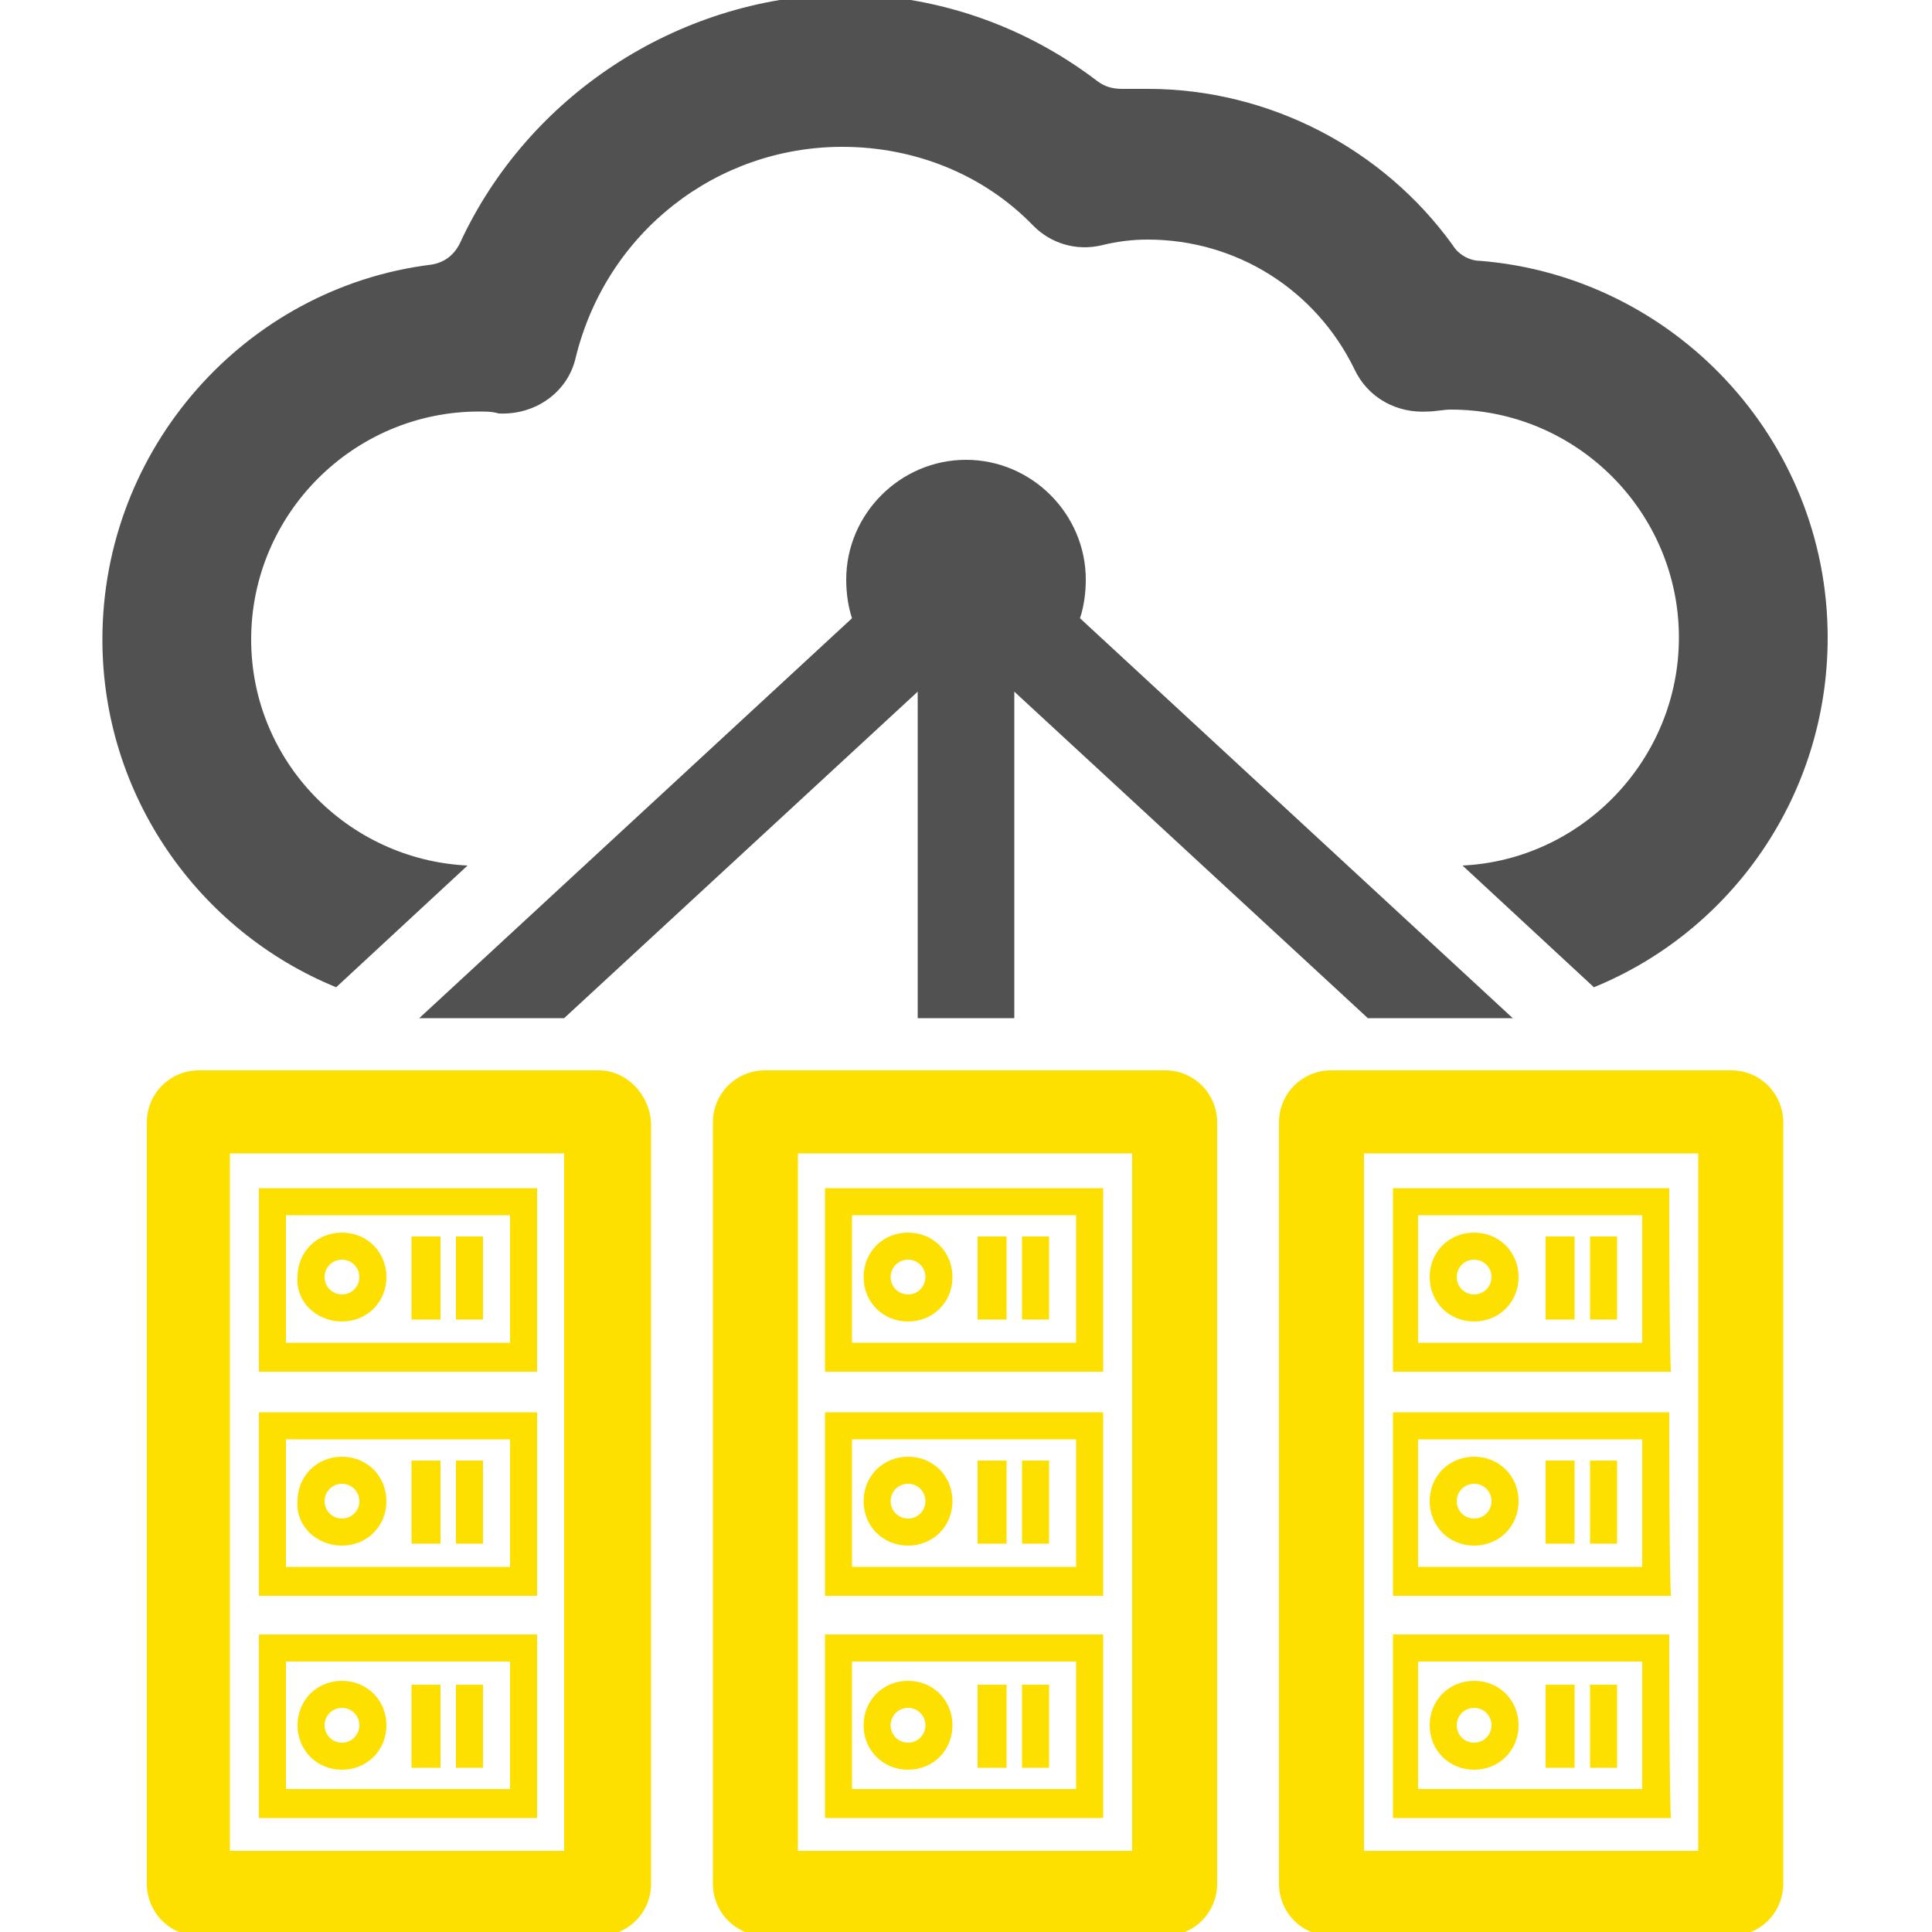 <?xml version="1.0" encoding="utf-8"?>
<!-- Generator: Adobe Illustrator 18.1.1, SVG Export Plug-In . SVG Version: 6.00 Build 0)  -->
<!DOCTYPE svg PUBLIC "-//W3C//DTD SVG 1.1//EN" "http://www.w3.org/Graphics/SVG/1.1/DTD/svg11.dtd">
<svg version="1.1" id="Layer_1" xmlns="http://www.w3.org/2000/svg" xmlns:xlink="http://www.w3.org/1999/xlink" x="0px" y="0px"
	 viewBox="0 0 100 100" enable-background="new 0 0 100 100" xml:space="preserve">
<g>
	<path fill="#505150" d="M52.5,52.7V35.8l18.3,16.9h7.5L55.9,32c0.2-0.6,0.3-1.3,0.3-2c0-3.4-2.8-6.2-6.2-6.2
		c-3.4,0-6.2,2.8-6.2,6.2c0,0.7,0.1,1.4,0.3,2L21.7,52.7h7.5l18.3-16.9v16.9H52.5z"/>
	<path fill="#505150" d="M17.4,51.1l6.8-6.3C18,44.5,13,39.4,13,33.1c0-6.5,5.3-11.8,11.8-11.8c0.3,0,0.7,0,1,0.1
		c1.9,0.1,3.6-1.1,4-2.9C31.4,12,37.1,7.6,43.6,7.6c3.7,0,7.3,1.4,9.9,4.1c0.9,0.9,2.2,1.3,3.5,1c0.8-0.2,1.6-0.3,2.4-0.3
		c4.6,0,8.7,2.6,10.7,6.7c0.7,1.5,2.2,2.3,3.8,2.2c0.4,0,0.8-0.1,1.2-0.1c6.5,0,11.8,5.3,11.8,11.8c0,6.3-5,11.5-11.2,11.8l6.8,6.3
		c7.1-2.9,12.1-9.9,12.1-18.1c0-10.3-8-18.7-18-19.5c-0.5,0-1.1-0.3-1.4-0.8c-3.6-5-9.5-8.1-15.8-8.1c-0.4,0-0.9,0-1.3,0
		c-0.5,0-0.9-0.1-1.3-0.4c-3.8-2.9-8.4-4.5-13.3-4.5C35-0.1,27.3,5,23.8,12.6c-0.3,0.6-0.8,1-1.5,1.1c-9.6,1.2-17,9.5-17,19.4
		C5.3,41.2,10.3,48.2,17.4,51.1z"/>
</g>
<g>
	<path fill="#FEE000" d="M31,55.4H10.3c-1.5,0-2.7,1.2-2.7,2.7v39.4c0,1.5,1.2,2.7,2.7,2.7H31c1.5,0,2.7-1.2,2.7-2.7V58.1
		C33.6,56.6,32.4,55.4,31,55.4z M29.2,95.8H11.9V59.7h17.3C29.2,59.7,29.2,95.8,29.2,95.8z"/>
	<path fill="#FEE000" d="M27.8,84.6H13.4v9.5h14.4C27.8,94.1,27.8,84.6,27.8,84.6z M26.4,92.6H14.8V86h11.6
		C26.4,86,26.4,92.6,26.4,92.6z"/>
	<rect x="23.6" y="87.2" fill="#FEE000" width="1.4" height="4.3"/>
	<rect x="21.3" y="87.2" fill="#FEE000" width="1.5" height="4.3"/>
	<path fill="#FEE000" d="M17.7,91.6c1.3,0,2.3-1,2.3-2.3s-1-2.3-2.3-2.3s-2.3,1-2.3,2.3S16.4,91.6,17.7,91.6z M17.7,88.4
		c0.5,0,0.9,0.4,0.9,0.9c0,0.5-0.4,0.9-0.9,0.9c-0.5,0-0.9-0.4-0.9-0.9C16.8,88.8,17.2,88.4,17.7,88.4z"/>
	<path fill="#FEE000" d="M27.8,73.1H13.4v9.5h14.4C27.8,82.6,27.8,73.1,27.8,73.1z M26.4,81.1H14.8v-6.6h11.6
		C26.4,74.5,26.4,81.1,26.4,81.1z"/>
	<rect x="23.6" y="75.6" fill="#FEE000" width="1.4" height="4.3"/>
	<rect x="21.3" y="75.6" fill="#FEE000" width="1.5" height="4.3"/>
	<path fill="#FEE000" d="M17.7,80c1.3,0,2.3-1,2.3-2.3c0-1.3-1-2.3-2.3-2.3s-2.3,1-2.3,2.3C15.3,79,16.4,80,17.7,80z M17.7,76.8
		c0.5,0,0.9,0.4,0.9,0.9c0,0.5-0.4,0.9-0.9,0.9c-0.5,0-0.9-0.4-0.9-0.9C16.8,77.2,17.2,76.8,17.7,76.8z"/>
	<path fill="#FEE000" d="M27.8,61.5H13.4V71h14.4C27.8,71,27.8,61.5,27.8,61.5z M26.4,69.5H14.8v-6.6h11.6
		C26.4,62.9,26.4,69.5,26.4,69.5z"/>
	<rect x="23.6" y="64" fill="#FEE000" width="1.4" height="4.3"/>
	<rect x="21.3" y="64" fill="#FEE000" width="1.5" height="4.3"/>
	<path fill="#FEE000" d="M17.7,68.4c1.3,0,2.3-1,2.3-2.3c0-1.3-1-2.3-2.3-2.3s-2.3,1-2.3,2.3C15.3,67.4,16.4,68.4,17.7,68.4z
		 M17.7,65.2c0.5,0,0.9,0.4,0.9,0.9c0,0.5-0.4,0.9-0.9,0.9c-0.5,0-0.9-0.4-0.9-0.9C16.8,65.6,17.2,65.2,17.7,65.2z"/>
	<path fill="#FEE000" d="M60.3,55.4H39.6c-1.5,0-2.7,1.2-2.7,2.7v39.4c0,1.5,1.2,2.7,2.7,2.7h20.7c1.5,0,2.7-1.2,2.7-2.7V58.1
		C63,56.6,61.8,55.4,60.3,55.4z M58.6,95.8H41.3V59.7h17.3V95.8z"/>
	<path fill="#FEE000" d="M57.1,84.6H42.7v9.5h14.4V84.6z M55.7,92.6H44.1V86h11.6V92.6z"/>
	<rect x="52.9" y="87.2" fill="#FEE000" width="1.4" height="4.3"/>
	<rect x="50.6" y="87.2" fill="#FEE000" width="1.5" height="4.3"/>
	<path fill="#FEE000" d="M47,91.6c1.3,0,2.3-1,2.3-2.3S48.3,87,47,87c-1.3,0-2.3,1-2.3,2.3S45.7,91.6,47,91.6z M47,88.4
		c0.5,0,0.9,0.4,0.9,0.9c0,0.5-0.4,0.9-0.9,0.9c-0.5,0-0.9-0.4-0.9-0.9C46.1,88.8,46.5,88.4,47,88.4z"/>
	<path fill="#FEE000" d="M57.1,73.1H42.7v9.5h14.4V73.1z M55.7,81.1H44.1v-6.6h11.6V81.1z"/>
	<rect x="52.9" y="75.6" fill="#FEE000" width="1.4" height="4.3"/>
	<rect x="50.6" y="75.6" fill="#FEE000" width="1.5" height="4.3"/>
	<path fill="#FEE000" d="M47,80c1.3,0,2.3-1,2.3-2.3c0-1.3-1-2.3-2.3-2.3c-1.3,0-2.3,1-2.3,2.3C44.7,79,45.7,80,47,80z M47,76.8
		c0.5,0,0.9,0.4,0.9,0.9c0,0.5-0.4,0.9-0.9,0.9c-0.5,0-0.9-0.4-0.9-0.9C46.1,77.2,46.5,76.8,47,76.8z"/>
	<path fill="#FEE000" d="M57.1,61.5H42.7V71h14.4V61.5z M55.7,69.5H44.1v-6.6h11.6V69.5z"/>
	<rect x="52.9" y="64" fill="#FEE000" width="1.4" height="4.3"/>
	<rect x="50.6" y="64" fill="#FEE000" width="1.5" height="4.3"/>
	<path fill="#FEE000" d="M47,68.4c1.3,0,2.3-1,2.3-2.3c0-1.3-1-2.3-2.3-2.3c-1.3,0-2.3,1-2.3,2.3C44.7,67.4,45.7,68.4,47,68.4z
		 M47,65.2c0.5,0,0.9,0.4,0.9,0.9c0,0.5-0.4,0.9-0.9,0.9c-0.5,0-0.9-0.4-0.9-0.9C46.1,65.6,46.5,65.2,47,65.2z"/>
	<path fill="#FEE000" d="M89.6,55.4H68.9c-1.5,0-2.7,1.2-2.7,2.7v39.4c0,1.5,1.2,2.7,2.7,2.7h20.7c1.5,0,2.7-1.2,2.7-2.7V58.1
		C92.3,56.6,91.1,55.4,89.6,55.4z M87.9,95.8H70.6V59.7h17.3V95.8z"/>
	<path fill="#FEE000" d="M86.4,84.6H72.1v9.5h14.4C86.4,94.1,86.4,84.6,86.4,84.6z M85,92.6H73.4V86H85V92.6z"/>
	<rect x="82.3" y="87.2" fill="#FEE000" width="1.4" height="4.3"/>
	<rect x="80" y="87.2" fill="#FEE000" width="1.5" height="4.3"/>
	<path fill="#FEE000" d="M76.3,91.6c1.3,0,2.3-1,2.3-2.3s-1-2.3-2.3-2.3S74,88,74,89.3S75,91.6,76.3,91.6z M76.3,88.4
		c0.5,0,0.9,0.4,0.9,0.9c0,0.5-0.4,0.9-0.9,0.9s-0.9-0.4-0.9-0.9C75.4,88.8,75.8,88.4,76.3,88.4z"/>
	<path fill="#FEE000" d="M86.4,73.1H72.1v9.5h14.4C86.4,82.6,86.4,73.1,86.4,73.1z M85,81.1H73.4v-6.6H85V81.1z"/>
	<rect x="82.3" y="75.6" fill="#FEE000" width="1.4" height="4.3"/>
	<rect x="80" y="75.6" fill="#FEE000" width="1.5" height="4.3"/>
	<path fill="#FEE000" d="M76.3,80c1.3,0,2.3-1,2.3-2.3c0-1.3-1-2.3-2.3-2.3s-2.3,1-2.3,2.3C74,79,75,80,76.3,80z M76.3,76.8
		c0.5,0,0.9,0.4,0.9,0.9c0,0.5-0.4,0.9-0.9,0.9s-0.9-0.4-0.9-0.9C75.4,77.2,75.8,76.8,76.3,76.8z"/>
	<path fill="#FEE000" d="M86.4,61.5H72.1V71h14.4C86.4,71,86.4,61.5,86.4,61.5z M85,69.5H73.4v-6.6H85V69.5z"/>
	<rect x="82.3" y="64" fill="#FEE000" width="1.4" height="4.3"/>
	<rect x="80" y="64" fill="#FEE000" width="1.5" height="4.3"/>
	<path fill="#FEE000" d="M76.3,68.4c1.3,0,2.3-1,2.3-2.3c0-1.3-1-2.3-2.3-2.3s-2.3,1-2.3,2.3C74,67.4,75,68.4,76.3,68.4z M76.3,65.2
		c0.5,0,0.9,0.4,0.9,0.9c0,0.5-0.4,0.9-0.9,0.9s-0.9-0.4-0.9-0.9C75.4,65.6,75.8,65.2,76.3,65.2z"/>
</g>
</svg>
